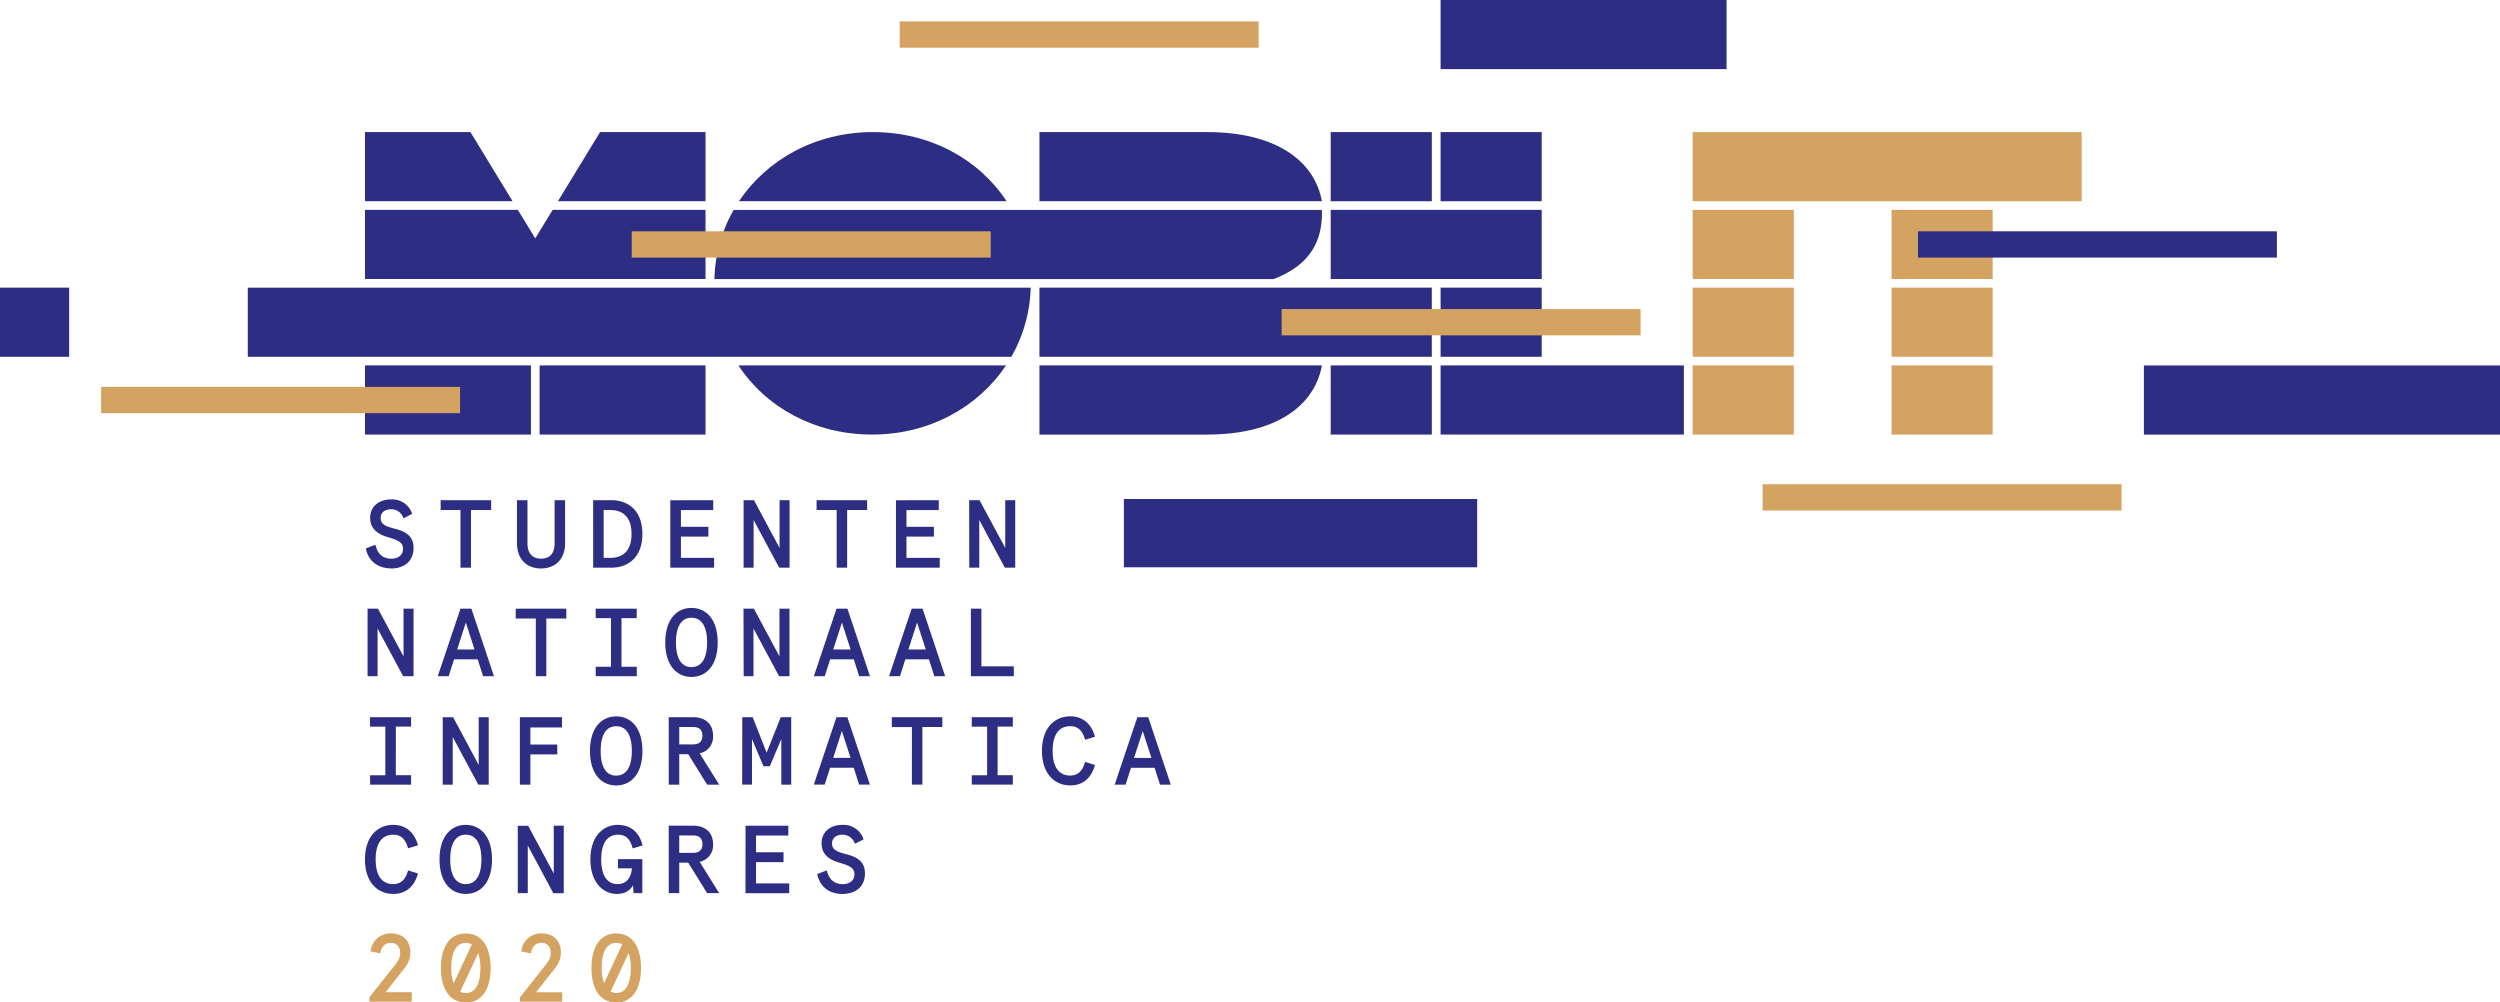 <svg xmlns="http://www.w3.org/2000/svg" viewBox="0 0 895.83 359.2"><defs><style>.cls-1{fill:#2d2e83;}.cls-2{fill:#d5a361;}</style></defs><title>Asset 2</title><g id="Layer_2" data-name="Layer 2"><g id="Layer_1-2" data-name="Layer 1"><polygon class="cls-1" points="252.81 75.2 198.04 75.2 191.8 85.42 185.57 75.2 130.79 75.2 130.79 99.98 252.81 99.98 252.81 75.2"/><polygon class="cls-1" points="168.57 47.33 130.79 47.33 130.79 72.1 183.68 72.1 168.57 47.33"/><polygon class="cls-1" points="252.81 47.33 215.03 47.33 199.92 72.1 252.81 72.1 252.81 47.33"/><path class="cls-1" d="M372.47,155.72h60.07c24.54,0,38.5-10.19,41.15-24.78H372.47Z"/><path class="cls-1" d="M432.54,47.33H372.47V72.1H473.69C471,57.52,457.08,47.33,432.54,47.33"/><path class="cls-1" d="M456.39,100c10.66-4.13,17.31-11.13,17.31-23.63v-.3c0-.29,0-.56-.05-.85H262.89A52.62,52.62,0,0,0,256,100Z"/><rect class="cls-1" x="476.83" y="47.33" width="36.24" height="24.78"/><rect class="cls-1" x="372.47" y="103.07" width="140.59" height="24.78"/><rect class="cls-1" x="476.83" y="130.94" width="36.24" height="24.78"/><rect class="cls-2" x="606.53" y="75.2" width="36.24" height="24.78"/><rect class="cls-2" x="606.53" y="103.07" width="36.24" height="24.78"/><rect class="cls-1" x="516.21" width="102.47" height="24.77"/><rect class="cls-1" x="402.72" y="178.81" width="126.6" height="24.47"/><rect class="cls-1" x="768.22" y="130.95" width="127.61" height="24.78"/><rect class="cls-2" x="606.53" y="130.94" width="36.24" height="24.78"/><rect class="cls-2" x="606.53" y="47.33" width="139.41" height="24.78"/><rect class="cls-2" x="677.8" y="75.2" width="36.24" height="24.78"/><rect class="cls-2" x="677.8" y="103.07" width="36.24" height="24.78"/><rect class="cls-2" x="677.8" y="130.94" width="36.24" height="24.78"/><rect class="cls-1" x="516.21" y="47.33" width="36.23" height="24.78"/><rect class="cls-1" x="476.83" y="75.2" width="75.61" height="24.78"/><rect class="cls-1" x="516.21" y="103.07" width="36.23" height="24.78"/><rect class="cls-1" x="516.21" y="130.94" width="87.18" height="24.78"/><path class="cls-1" d="M312.79,47.33c-20.49,0-38,9.82-48,24.77H360.7c-9.87-15-27.33-24.77-47.91-24.77"/><path class="cls-1" d="M312.49,155.72c20.49,0,38-9.82,48-24.78H264.59c9.87,15,27.32,24.78,47.9,24.78"/><path class="cls-1" d="M88.79,103.07v24.78H362.4a52.73,52.73,0,0,0,6.93-24.78Z"/><rect class="cls-2" x="226.37" y="82.88" width="128.62" height="9.42"/><rect class="cls-2" x="322.39" y="7.68" width="128.62" height="9.42"/><rect class="cls-2" x="459.25" y="110.75" width="128.62" height="9.42"/><rect class="cls-2" x="631.6" y="173.52" width="128.62" height="9.42"/><rect class="cls-1" x="687.27" y="82.88" width="128.62" height="9.42"/><rect class="cls-1" x="193.35" y="130.94" width="59.46" height="24.78"/><rect class="cls-1" x="130.79" y="130.94" width="59.46" height="24.78"/><rect class="cls-2" x="36.24" y="138.63" width="128.62" height="9.42"/><rect class="cls-1" y="103.07" width="24.78" height="24.78"/><path class="cls-2" d="M220.81,355.81a4,4,0,0,1-2-.51l6.43-13.76a15.32,15.32,0,0,1,.79,5.29c0,5.63-1.76,9-5.21,9m-4.36-3.49a15.29,15.29,0,0,1-.87-5.49c0-5.67,1.8-9,5.23-9a3.87,3.87,0,0,1,2.14.56Zm4.36,6.88c5.7,0,8.87-4.73,8.87-12.37s-3.17-12.37-8.87-12.37-8.88,4.73-8.88,12.37,3.17,12.37,8.88,12.37m-34.53-.28h15.17v-3.38h-9.36L199,346.8a8.78,8.78,0,0,0,2-5.5c0-4.15-2.62-6.84-7-6.84a7.08,7.08,0,0,0-7.21,6.49l3.48.66c.31-2.31,1.66-3.77,3.7-3.77s3.39,1.35,3.39,3.56c0,1.46-.42,2.59-1.94,4.5l-9.09,11.47Zm-19.38-3.11a4,4,0,0,1-2-.51l6.43-13.76a15.3,15.3,0,0,1,.8,5.29c0,5.63-1.76,9-5.22,9m-4.36-3.49a15.53,15.53,0,0,1-.86-5.49c0-5.67,1.79-9,5.22-9a3.87,3.87,0,0,1,2.14.56Zm4.36,6.88c5.7,0,8.88-4.73,8.88-12.37s-3.18-12.37-8.88-12.37S158,339.19,158,346.83s3.18,12.37,8.88,12.37m-34.52-.28h15.17v-3.38h-9.37l6.88-8.74a8.72,8.72,0,0,0,2-5.5c0-4.15-2.62-6.84-7-6.84a7.08,7.08,0,0,0-7.22,6.49l3.49.66c.31-2.31,1.65-3.77,3.69-3.77s3.39,1.35,3.39,3.56c0,1.46-.41,2.59-1.93,4.5l-9.09,11.47Z"/><path class="cls-1" d="M301.94,320.32c4.43,0,8-2.41,8-7.35,0-4.4-3-5.92-6.71-6.88-3.21-.83-5.08-1.56-5.08-3.81,0-2.07,1.6-3.18,3.74-3.18a4.55,4.55,0,0,1,4.42,3.25l3.14-1.59a7.52,7.52,0,0,0-7.56-5.18c-4.67,0-7.5,2.8-7.5,6.57,0,4.11,2.83,5.94,6.46,7s5.32,1.86,5.32,4.15-1.86,3.52-4.18,3.52c-3.45,0-5.08-2.21-5.73-4.94l-3.42,1.31c.93,4.74,4.52,7.15,9.08,7.15m-34.79-.27h15.68v-3.52H270.91v-7.61h9.85V305.4h-9.85v-6h11.57v-3.52H267.15ZM243.4,305.6v-6.22h4.95c2.07,0,3.35.9,3.35,3.11s-1.28,3.11-3.35,3.11Zm-3.76,14.45h3.76V309.13h3.22l6.77,10.92h4.32l-7-11.24a6,6,0,0,0,4.8-6.32c0-4.14-2.69-6.63-7.25-6.63h-8.64Zm-18.59.27c2.74,0,4.68-1.1,5.75-3.07l.25,2.8h3.12v-12.2h-8.74v3.31h5c-.31,3.81-2.32,5.64-5.12,5.64-3.38,0-5.87-2.52-5.87-8.85s2.56-8.85,6.05-8.85c2.66,0,4.32,1.46,5.22,4.92l3.55-1.08c-1.17-4.66-4.18-7.36-9-7.36-4.52,0-9.7,3.49-9.7,12.37,0,8.61,4.87,12.37,9.43,12.37m-35.46-.27h3.59V303l9.16,17.07h3.73V295.86h-3.58V313l-9.17-17.1h-3.73ZM166.9,316.8c-3.11,0-5.57-2.38-5.57-8.85s2.46-8.85,5.57-8.85,5.6,2.39,5.6,8.85-2.49,8.85-5.6,8.85m0,3.52c5.25,0,9.4-4.07,9.4-12.37s-4.15-12.37-9.4-12.37-9.4,4.08-9.4,12.37,4.14,12.37,9.4,12.37m-26,0c4.91,0,7.71-3.07,8.88-7.32l-3.56-1.11c-1,3.74-3,4.91-5.32,4.91-3.42,0-6.29-2.25-6.29-8.85s2.87-8.85,6.29-8.85c2.35,0,4.32,1.14,5.32,4.88l3.56-1.07c-1.17-4.25-4-7.33-8.88-7.33-5.46,0-10.12,4-10.12,12.37s4.66,12.37,10.12,12.37"/><path class="cls-1" d="M406.37,271.6l3.11-9.64,3.11,9.64Zm-6.95,9.57h3.91l1.93-6.05h8.47l1.93,6.05h3.87L411.45,257h-3.9Zm-15.93.28c4.91,0,7.71-3.08,8.88-7.32L388.82,273c-1,3.73-3,4.91-5.33,4.91-3.42,0-6.29-2.25-6.29-8.85s2.87-8.85,6.29-8.85c2.35,0,4.32,1.14,5.33,4.87l3.55-1.07c-1.17-4.25-4-7.32-8.88-7.32-5.46,0-10.12,4-10.12,12.37s4.66,12.37,10.12,12.37m-35.27-.28h14.71v-3.38h-5.46V260.37h5.46V257H348.22v3.38h5.49v17.42h-5.49Zm-21.46,0h3.76V260.51h7.15V257h-18.1v3.52h7.19Zm-28.2-9.57,3.11-9.64,3.11,9.64Zm-6.95,9.57h3.91l1.93-6.05h8.47l1.93,6.05h3.87L303.63,257h-3.9Zm-25.67,0h3.52V264.83l4.11,9.74h2.28l4.12-9.74v16.34h3.55V257h-3.76l-5.05,12.71-5-12.71h-3.73ZM243.4,266.73v-6.22h4.95c2.07,0,3.35.9,3.35,3.11s-1.28,3.11-3.35,3.11Zm-3.76,14.44h3.76V270.25h3.22l6.77,10.92h4.32l-7-11.23a6,6,0,0,0,4.8-6.32c0-4.15-2.69-6.63-7.25-6.63h-8.64Zm-18.83-3.24c-3.12,0-5.57-2.39-5.57-8.85s2.45-8.85,5.57-8.85,5.59,2.38,5.59,8.85-2.48,8.85-5.59,8.85m0,3.52c5.25,0,9.39-4.07,9.39-12.37s-4.14-12.37-9.39-12.37-9.4,4.07-9.4,12.37,4.14,12.37,9.4,12.37m-34.52-.28h3.76V270.32h9.64V266.8h-9.64v-6.12h11.33V257H186.29Zm-27.65,0h3.59V264.1l9.16,17.07h3.73V257h-3.59v17.1L162.37,257h-3.73Zm-26,0H147.3v-3.38h-5.46V260.37h5.46V257H132.59v3.38h5.49v17.42h-5.49Z"/><path class="cls-1" d="M347.9,242.3h15.38v-3.53H351.67V218.11H347.9Zm-22.39-9.57,3.11-9.64,3.11,9.64Zm-6.94,9.57h3.9l1.94-6.05h8.46l1.94,6.05h3.86l-8.08-24.19h-3.91Zm-20-9.57,3.12-9.64,3.1,9.64Zm-6.94,9.57h3.91l1.93-6.05h8.46l1.94,6.05h3.87l-8.08-24.19h-3.91Zm-25.15,0H270V225.23l9.17,17.07h3.73V218.11h-3.6v17.1l-9.15-17.1h-3.73Zm-18.7-3.25c-3.11,0-5.57-2.39-5.57-8.85s2.46-8.85,5.57-8.85,5.6,2.39,5.6,8.85-2.49,8.85-5.6,8.85m0,3.52c5.26,0,9.4-4.07,9.4-12.37s-4.14-12.37-9.4-12.37-9.4,4.08-9.4,12.37,4.14,12.37,9.4,12.37m-34.31-.27h14.71v-3.39H222.7V221.49h5.46v-3.38H213.45v3.38h5.49v17.42h-5.49Zm-21.46,0h3.76V221.63h7.16v-3.52H184.8v3.52H192Zm-28.2-9.57,3.11-9.64,3.11,9.64Zm-6.95,9.57h3.91l1.93-6.05h8.47l1.93,6.05H177l-8.08-24.19H165Zm-25.15,0h3.59V225.23l9.16,17.07h3.73V218.11h-3.59v17.1l-9.16-17.1h-3.73Z"/><path class="cls-1" d="M347.32,203.42h3.59V186.35l9.16,17.07h3.72V179.23h-3.58v17.11L351,179.23h-3.72Zm-26.27,0h15.69V199.9H324.82v-7.61h9.84v-3.52h-9.84v-6h11.57v-3.52H321.05Zm-21.25,0h3.76V182.75h7.16v-3.52H292.61v3.52h7.19Zm-33.34,0h3.59V186.35l9.16,17.07h3.72V179.23h-3.59v17.11l-9.16-17.11h-3.72Zm-26.27,0h15.69V199.9H244v-7.61h9.84v-3.52H244v-6h11.57v-3.52H240.19Zm-23.88-3.52V182.75h2.35c4,0,7.64,2,7.64,8.58s-3.63,8.57-7.64,8.57Zm-3.76,3.52H219c6.18,0,11.19-3.76,11.19-12.09s-5-12.1-11.19-12.1h-6.46Zm-18.7.28c4.88,0,8.64-3.08,8.64-9.09V179.23h-3.76v15.52c0,3.39-1.56,5.43-4.88,5.43-3.14,0-4.84-2-4.84-5.43V179.23h-3.76v15.38c0,6,3.73,9.09,8.6,9.09M165,203.42h3.77V182.75H176v-3.52h-18.1v3.52H165Zm-24.81.28c4.43,0,8-2.42,8-7.36,0-4.39-3-5.91-6.71-6.88-3.21-.83-5.08-1.56-5.08-3.8,0-2.07,1.59-3.18,3.74-3.18a4.55,4.55,0,0,1,4.42,3.25l3.14-1.59a7.51,7.51,0,0,0-7.56-5.18c-4.67,0-7.5,2.8-7.5,6.56,0,4.11,2.83,5.94,6.46,7s5.32,1.87,5.32,4.15-1.86,3.53-4.18,3.53c-3.46,0-5.08-2.22-5.73-5l-3.42,1.31c.93,4.74,4.52,7.16,9.08,7.16"/></g></g></svg>